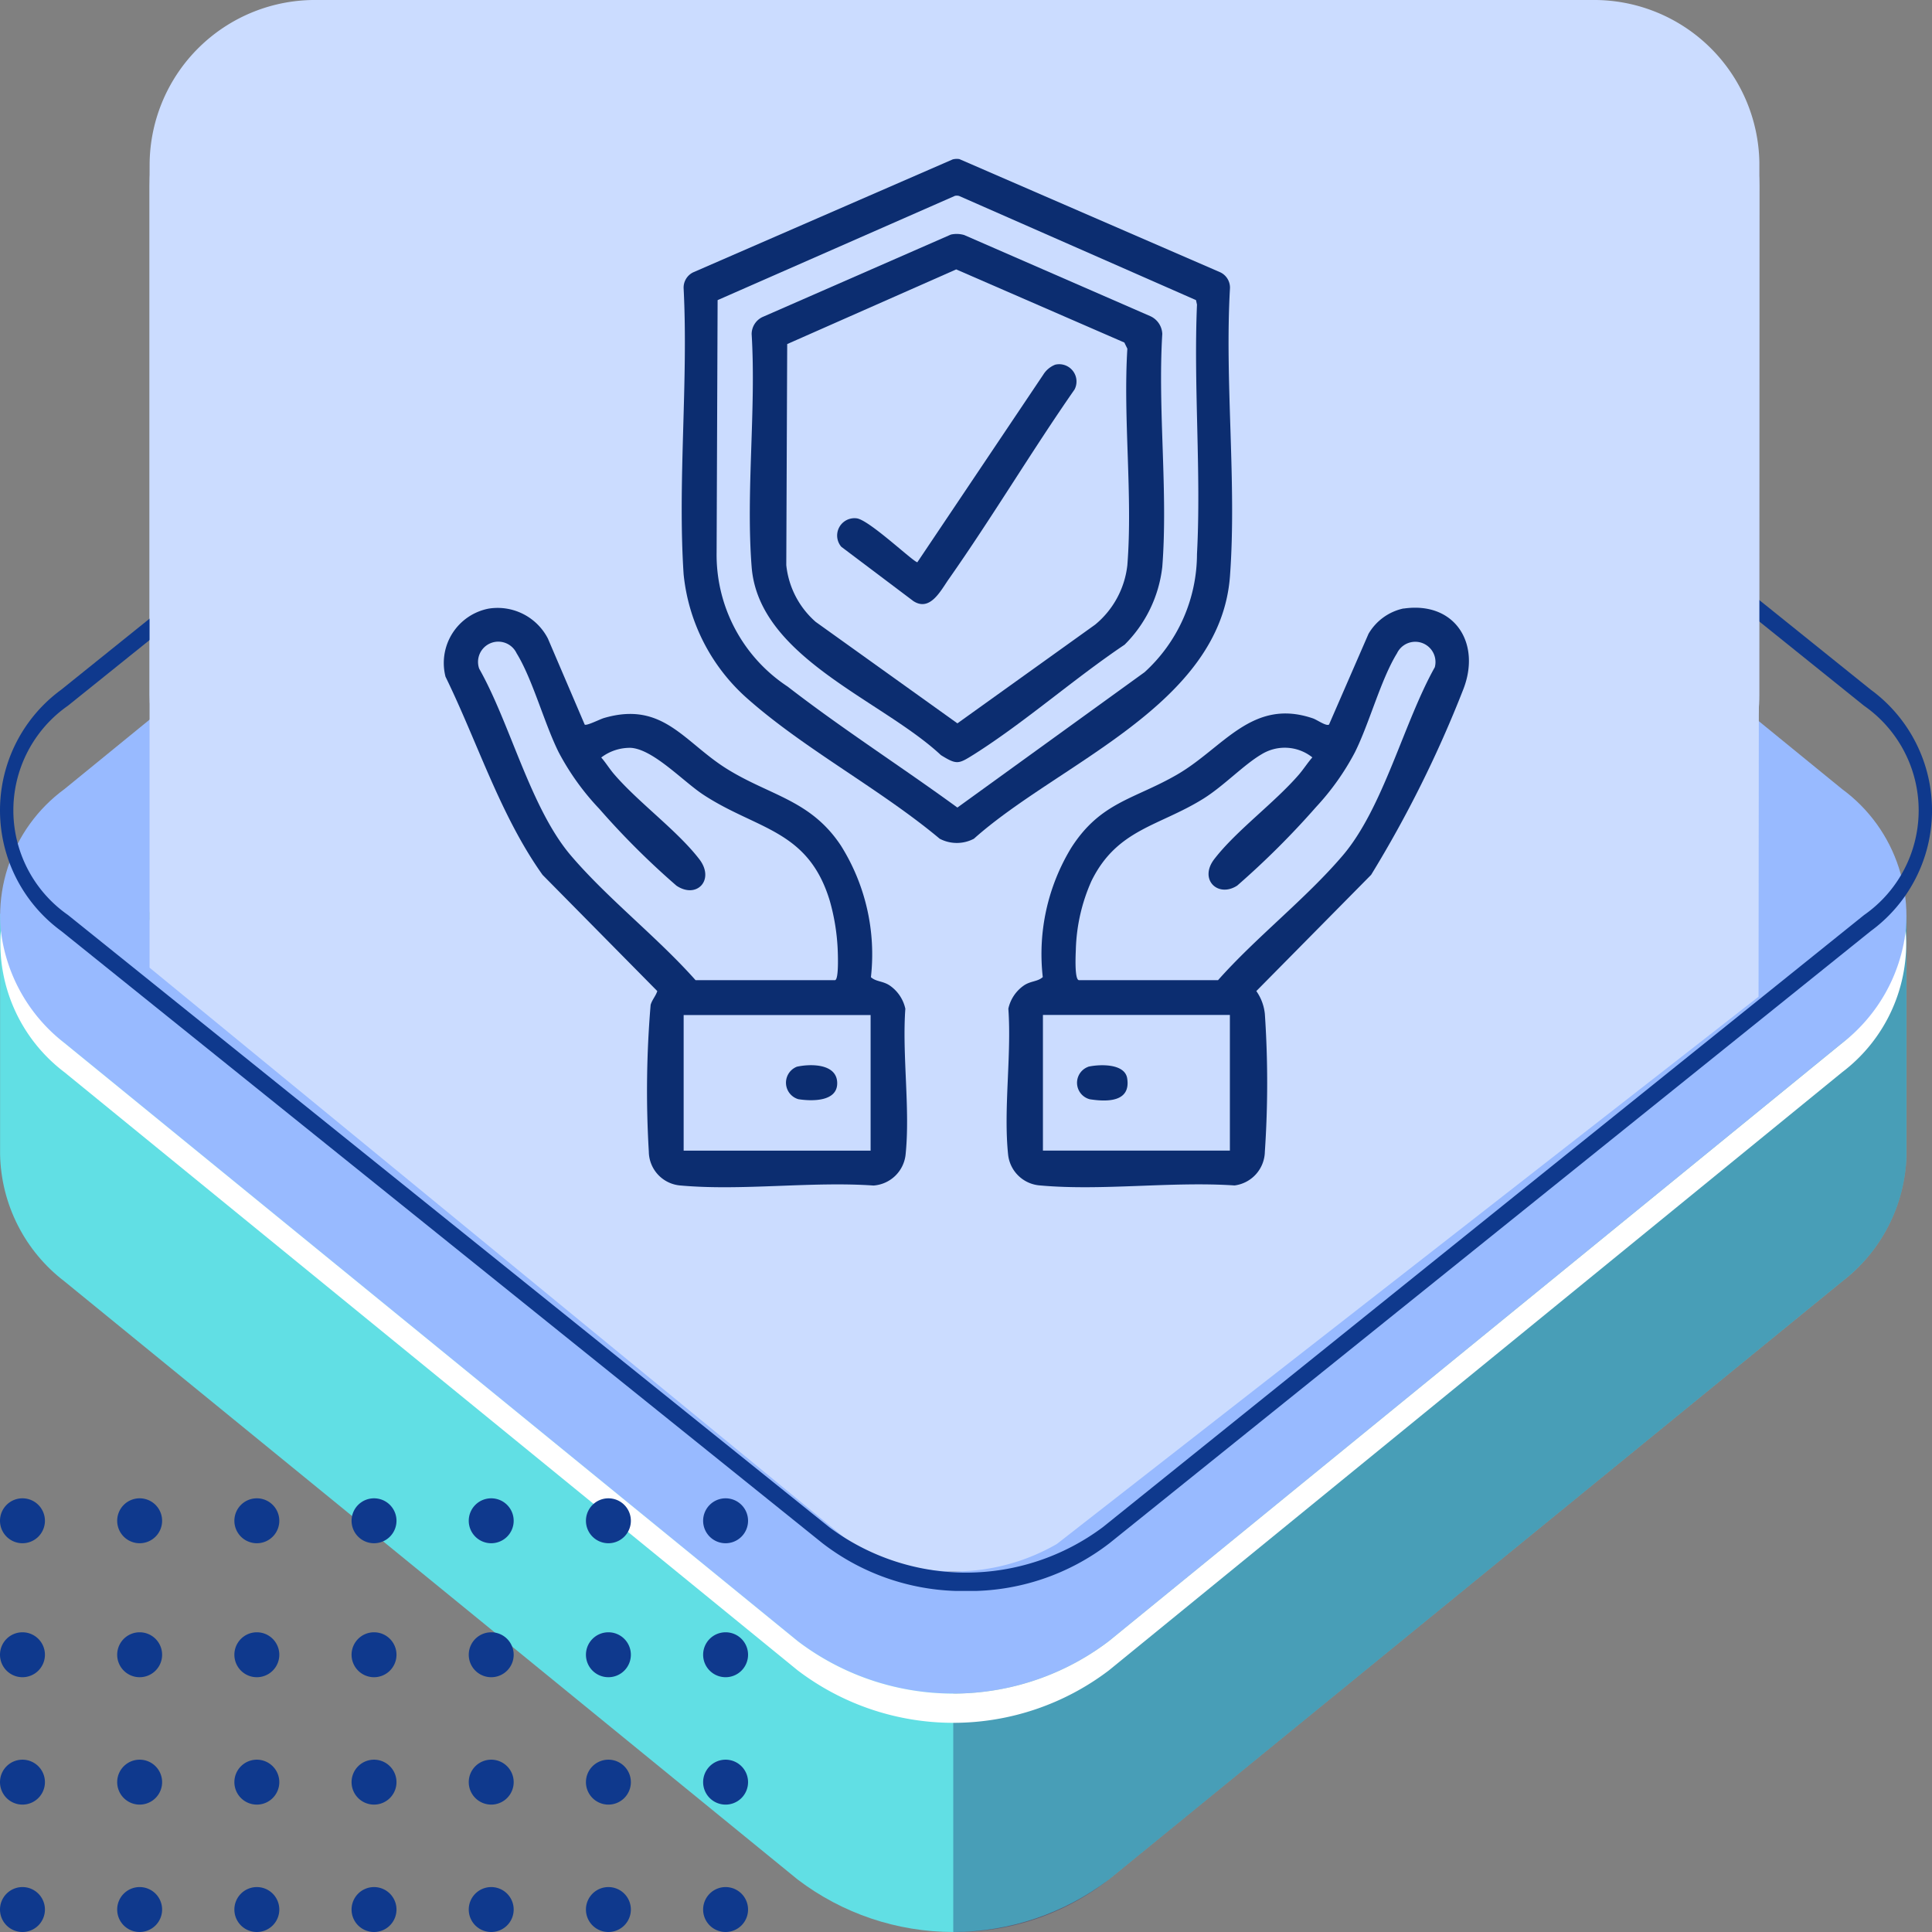<svg xmlns="http://www.w3.org/2000/svg" xmlns:xlink="http://www.w3.org/1999/xlink" width="99" height="99" viewBox="0 0 99 99">
  <rect x="0" y="0" width="99" height="99" fill="#808080" stroke="none"/>
  <defs>
    <clipPath id="clip-path">
      <rect id="Rectangle_403416" data-name="Rectangle 403416" width="97.687" height="91.902" fill="#d1f3f5"/>
    </clipPath>
    <clipPath id="clip-path-2">
      <path id="Path_875268" data-name="Path 875268" d="M1.5,23.675l-1.5.6V36.6a8.4,8.4,0,0,0,3.3,6.507L40.867,73.755a13.171,13.171,0,0,0,15.954,0L94.388,43.113a8.425,8.425,0,0,0,3.3-6.393c0-.1,0-.206,0-.309l.006,0V24.386l-2.354-1.849A12.143,12.143,0,0,1,85.987,32.73L59.069,54.97,47.32,60.964l-37.5-27.34.867-.708c-3.2-2.116-4.931-6.953-6.664-11.367Z" transform="translate(0 -21.549)" fill="#61dfe4"/>
    </clipPath>
    <clipPath id="clip-path-3">
      <rect id="Rectangle_403409" data-name="Rectangle 403409" width="97.687" height="91.903" fill="none"/>
    </clipPath>
    <clipPath id="clip-path-4">
      <rect id="Rectangle_403408" data-name="Rectangle 403408" width="48.843" height="53.75" fill="none"/>
    </clipPath>
    <clipPath id="clip-path-5">
      <path id="Path_875270" data-name="Path 875270" d="M34.642,9.4,3.311,35.8c1.733,4.413,3.46,9.251,6.664,11.367l35.6-29.041a4.219,4.219,0,0,1,5.109,0L85.662,46.66l-.388.323A12.143,12.143,0,0,0,94.62,36.789L55.364,5.942,43.942,1.678Z" transform="translate(-3.311 -1.678)" fill="#61dfe4"/>
    </clipPath>
    <clipPath id="clip-path-7">
      <rect id="Rectangle_403411" data-name="Rectangle 403411" width="44.819" height="45.491" fill="none"/>
    </clipPath>
    <clipPath id="clip-path-8">
      <path id="Path_875272" data-name="Path 875272" d="M46.289,72.571,8.722,41.927a2.585,2.585,0,0,1,0-4.17L46.288,7.115a4.217,4.217,0,0,1,5.109,0L88.965,37.759a2.583,2.583,0,0,1,0,4.168L51.4,72.57a4.218,4.218,0,0,1-5.109,0M48.7,0a12.642,12.642,0,0,0-7.835,2.691L3.3,33.335a8.067,8.067,0,0,0,0,13.013L40.867,76.993a13.166,13.166,0,0,0,15.954,0L94.388,46.349a8.067,8.067,0,0,0,0-13.013L56.82,2.691A12.642,12.642,0,0,0,48.985,0Z" transform="translate(-0.001)" fill="#98baff"/>
    </clipPath>
    <clipPath id="clip-path-10">
      <path id="Path_875275" data-name="Path 875275" d="M44.962,72.924,7.4,42.282a3.659,3.659,0,0,1,0-5.9L44.961,5.738a5.97,5.97,0,0,1,7.232,0L89.76,36.383a3.657,3.657,0,0,1,0,5.9L52.193,72.924a5.97,5.97,0,0,1-7.231,0M41.66,3.046,4.094,33.689a7,7,0,0,0,0,11.284L41.662,75.619a11.426,11.426,0,0,0,13.833,0L93.062,44.973a6.994,6.994,0,0,0,0-11.282L55.493,3.046a11.416,11.416,0,0,0-13.833,0" transform="translate(-1.234 -0.712)" fill="#98baff"/>
    </clipPath>
    <clipPath id="clip-path-11">
      <rect id="Rectangle_403406" data-name="Rectangle 403406" width="38.332" height="22.221" fill="#0f398d"/>
    </clipPath>
    <clipPath id="clip-path-12">
      <rect id="Rectangle_403518" data-name="Rectangle 403518" width="82.49" height="80.524" fill="#cbdcff"/>
    </clipPath>
    <clipPath id="clip-path-13">
      <rect id="Rectangle_403232" data-name="Rectangle 403232" width="99" height="79.995" fill="#0f398d"/>
    </clipPath>
    <clipPath id="clip-path-14">
      <rect id="Rectangle_404096" data-name="Rectangle 404096" width="52.542" height="52.697" fill="#0c2d70"/>
    </clipPath>
  </defs>
  <g id="img6" transform="translate(-961 -2218.7)">
    <g id="Group_1100969" data-name="Group 1100969" transform="translate(961 2218.7)">
      <g id="Group_1100744" data-name="Group 1100744" transform="translate(0.004 7.098)">
        <g id="Group_1100514" data-name="Group 1100514" clip-path="url(#clip-path)">
          <g id="Group_1100495" data-name="Group 1100495" transform="translate(0 37.005)">
            <g id="Group_1100494" data-name="Group 1100494" clip-path="url(#clip-path-2)">
              <path id="Path_875399" data-name="Path 875399" d="M18.655,14.846,127.412,0,108.757,115.115,0,129.961Z" transform="translate(-39.284 50.577) rotate(-60)" fill="#61dfe4"/>
            </g>
          </g>
          <g id="Group_1100500" data-name="Group 1100500" transform="translate(0 0)">
            <g id="Group_1100499" data-name="Group 1100499" clip-path="url(#clip-path-3)">
              <g id="Group_1100498" data-name="Group 1100498" transform="translate(48.843 38.152)" opacity="0.3">
                <g id="Group_1100497" data-name="Group 1100497">
                  <g id="Group_1100496" data-name="Group 1100496" clip-path="url(#clip-path-4)">
                    <path id="Path_875269" data-name="Path 875269" d="M77.329,32.25,50.411,54.49,40.185,59.707V75.968a12.671,12.671,0,0,0,7.978-2.691L85.73,42.632a8.422,8.422,0,0,0,3.3-6.392c0-.1,0-.208,0-.311l.006,0V23.908l-2.153-1.692h-.225A12.151,12.151,0,0,1,77.329,32.25" transform="translate(-40.185 -22.217)" fill="#0f054c"/>
                  </g>
                </g>
              </g>
            </g>
          </g>
          <g id="Group_1100502" data-name="Group 1100502" transform="translate(4.024 2.882)">
            <g id="Group_1100501" data-name="Group 1100501" clip-path="url(#clip-path-5)">
              <path id="Path_875400" data-name="Path 875400" d="M17.015,13.147,113.324,0,96.309,105,0,118.145Z" transform="matrix(0.5, -0.866, 0.866, 0.5, -33.835, 42.279)" fill="#61dfe4"/>
            </g>
          </g>
          <g id="Group_1100507" data-name="Group 1100507" transform="translate(0 0)">
            <g id="Group_1100506" data-name="Group 1100506" clip-path="url(#clip-path-3)">
              <g id="Group_1100505" data-name="Group 1100505" transform="translate(4.024 2.881)" opacity="0.3">
                <g id="Group_1100504" data-name="Group 1100504">
                  <g id="Group_1100503" data-name="Group 1100503" clip-path="url(#clip-path-7)">
                    <path id="Path_875271" data-name="Path 875271" d="M48.13,3.241,43.942,1.677,34.642,9.4,3.311,35.8c1.733,4.413,3.459,9.253,6.664,11.368l35.6-29.041a4.062,4.062,0,0,1,2.555-.86Z" transform="translate(-3.311 -1.678)" fill="#0f054c"/>
                  </g>
                </g>
              </g>
            </g>
          </g>
          <g id="Group_1100509" data-name="Group 1100509" transform="translate(0.001)">
            <g id="Group_1100508" data-name="Group 1100508" clip-path="url(#clip-path-8)">
              <rect id="Rectangle_403413" data-name="Rectangle 403413" width="99.885" height="80.582" transform="translate(-1.099 0)" fill="#98baff"/>
            </g>
          </g>
          <g id="Group_1100511" data-name="Group 1100511" transform="translate(0 0)">
            <g id="Group_1100510" data-name="Group 1100510" clip-path="url(#clip-path-3)">
              <path id="Path_875273" data-name="Path 875273" d="M87.606,35.147,50.038,4.5a4.217,4.217,0,0,0-5.109,0L7.363,35.146a2.592,2.592,0,0,0-.935,2.833,2.846,2.846,0,0,1,.935-1.334L44.93,6a4.217,4.217,0,0,1,5.109,0L87.606,36.645a2.85,2.85,0,0,1,.935,1.336,2.592,2.592,0,0,0-.935-2.833" transform="translate(1.359 2.612)" fill="#fff"/>
              <path id="Path_875274" data-name="Path 875274" d="M94.388,29.4,56.821,60.039a13.166,13.166,0,0,1-15.954,0L3.3,29.395A8.537,8.537,0,0,1,.04,23.637,8.284,8.284,0,0,0,3.3,30.894L40.867,61.539a13.171,13.171,0,0,0,15.954,0L94.388,30.894a8.281,8.281,0,0,0,3.259-7.255A8.539,8.539,0,0,1,94.388,29.4" transform="translate(0.001 16.954)" fill="#fff"/>
            </g>
          </g>
          <g id="Group_1100513" data-name="Group 1100513" transform="translate(1.5 1.223)">
            <g id="Group_1100512" data-name="Group 1100512" clip-path="url(#clip-path-10)">
              <rect id="Rectangle_403415" data-name="Rectangle 403415" width="96.595" height="78.015" transform="translate(-0.954 0)" fill="#98baff"/>
            </g>
          </g>
        </g>
      </g>
      <g id="Group_1100747" data-name="Group 1100747" transform="translate(0 76.779)">
        <g id="Group_1100491" data-name="Group 1100491" transform="translate(0 0)" clip-path="url(#clip-path-11)">
          <path id="Path_875261" data-name="Path 875261" d="M30.025,21.071a1.151,1.151,0,1,1,1.151,1.15,1.151,1.151,0,0,1-1.151-1.15m-4.854,1.15a1.151,1.151,0,1,0-1.151-1.15,1.15,1.15,0,0,0,1.151,1.15m-6.005,0a1.151,1.151,0,1,0-1.151-1.15,1.15,1.15,0,0,0,1.151,1.15m-6.005,0a1.151,1.151,0,1,0-1.151-1.15,1.15,1.15,0,0,0,1.151,1.15m-6.005,0a1.151,1.151,0,1,0-1.151-1.15,1.15,1.15,0,0,0,1.151,1.15m-6.005,0A1.151,1.151,0,1,0,0,21.071a1.15,1.15,0,0,0,1.151,1.15m30.025-6.528a1.151,1.151,0,1,0-1.151-1.151,1.151,1.151,0,0,0,1.151,1.151m-6.005,0a1.151,1.151,0,1,0-1.151-1.151,1.151,1.151,0,0,0,1.151,1.151m-6.005,0a1.151,1.151,0,1,0-1.151-1.151,1.151,1.151,0,0,0,1.151,1.151m-6.005,0a1.151,1.151,0,1,0-1.151-1.151,1.151,1.151,0,0,0,1.151,1.151m-6.005,0a1.151,1.151,0,1,0-1.151-1.151,1.151,1.151,0,0,0,1.151,1.151m-6.005,0A1.151,1.151,0,1,0,0,14.542a1.151,1.151,0,0,0,1.151,1.151M31.176,9.165a1.151,1.151,0,1,0-1.151-1.151,1.151,1.151,0,0,0,1.151,1.151M36.03,21.071a1.151,1.151,0,1,1,1.151,1.15,1.151,1.151,0,0,1-1.151-1.15m1.151-5.378a1.151,1.151,0,1,0-1.151-1.151,1.151,1.151,0,0,0,1.151,1.151m0-6.528A1.151,1.151,0,1,0,36.03,8.014a1.151,1.151,0,0,0,1.151,1.151m-12.01,0A1.151,1.151,0,1,0,24.02,8.014a1.151,1.151,0,0,0,1.151,1.151m-6.005,0a1.151,1.151,0,1,0-1.151-1.151,1.151,1.151,0,0,0,1.151,1.151m-6.005,0A1.151,1.151,0,1,0,12.01,8.014a1.151,1.151,0,0,0,1.151,1.151m-6.005,0A1.151,1.151,0,1,0,6.005,8.014,1.151,1.151,0,0,0,7.156,9.165m-6.005,0A1.151,1.151,0,1,0,0,8.014,1.151,1.151,0,0,0,1.151,9.165M31.176,2.3a1.151,1.151,0,1,0-1.151-1.151A1.151,1.151,0,0,0,31.176,2.3m6.005,0A1.151,1.151,0,1,0,36.03,1.151,1.151,1.151,0,0,0,37.181,2.3m-12.01,0A1.151,1.151,0,1,0,24.02,1.151,1.151,1.151,0,0,0,25.171,2.3m-6.005,0a1.151,1.151,0,1,0-1.151-1.151A1.151,1.151,0,0,0,19.166,2.3m-6.005,0A1.151,1.151,0,1,0,12.01,1.151,1.151,1.151,0,0,0,13.161,2.3m-6.005,0A1.151,1.151,0,1,0,6.005,1.151,1.151,1.151,0,0,0,7.156,2.3m-6.005,0A1.151,1.151,0,1,0,0,1.151,1.151,1.151,0,0,0,1.151,2.3" transform="translate(0 0)" fill="#0f398d"/>
        </g>
      </g>
      <g id="Group_1100749" data-name="Group 1100749" transform="translate(7.664)">
        <g id="Group_1100748" data-name="Group 1100748" clip-path="url(#clip-path-12)">
          <path id="Path_875398" data-name="Path 875398" d="M8.527,0H73.888a8.471,8.471,0,0,1,8.564,8.374l-.043,42.7L46.453,79.117a10.488,10.488,0,0,1-10.493,0L-.184,49.467-.036,8.374A8.47,8.47,0,0,1,8.527,0" transform="translate(0.039 0)" fill="#cbdcff"/>
        </g>
      </g>
      <g id="Group_1100745" data-name="Group 1100745" transform="translate(0 1.529)">
        <g id="Group_1100096" data-name="Group 1100096" transform="translate(0 0)" clip-path="url(#clip-path-13)">
          <path id="Path_873771" data-name="Path 873771" d="M49.5,80a11.773,11.773,0,0,1-7.351-2.447L3.141,46.183a7.662,7.662,0,0,1,0-12.372L42.147,2.445a12.282,12.282,0,0,1,14.705,0L95.86,33.812a7.662,7.662,0,0,1,0,12.372L56.854,77.549A11.777,11.777,0,0,1,49.5,80M49.5.938a11.235,11.235,0,0,0-7.011,2.331L3.483,34.633a6.537,6.537,0,0,0,0,10.725L42.492,76.727a11.713,11.713,0,0,0,14.02,0L95.518,45.361a6.537,6.537,0,0,0,0-10.725L56.511,3.269A11.235,11.235,0,0,0,49.5.938" transform="translate(0 -0.001)" fill="#0f398d"/>
        </g>
      </g>
      <rect id="Rectangle_403516" data-name="Rectangle 403516" width="82.49" height="44.076" rx="9" transform="translate(7.664 0.529)" fill="#cbdcff"/>
    </g>
    <g id="Group_1101795" data-name="Group 1101795" transform="translate(983.729 2226.841)">
      <g id="Group_1101794" data-name="Group 1101794" clip-path="url(#clip-path-14)">
        <path id="Path_876106" data-name="Path 876106" d="M327.519,244.919c2.636-.381,3.99,1.8,3.044,4.171a60.008,60.008,0,0,1-4.71,9.473l-5.883,5.957a2.454,2.454,0,0,1,.437,1.174,52.363,52.363,0,0,1,0,7.052,1.779,1.779,0,0,1-1.553,1.734c-3.211-.216-6.794.287-9.96,0a1.774,1.774,0,0,1-1.64-1.553c-.251-2.341.181-5.118.009-7.506a1.952,1.952,0,0,1,.789-1.183c.353-.244.706-.193.975-.434a10.48,10.48,0,0,1,1.456-6.622c1.509-2.362,3.234-2.482,5.441-3.763,2.363-1.372,3.838-3.935,6.948-2.872.209.071.683.416.824.315l2.023-4.649a2.736,2.736,0,0,1,1.8-1.3M310.87,263.961h7.138c1.951-2.2,4.5-4.172,6.388-6.386,2.083-2.442,3.126-6.808,4.72-9.651a1.037,1.037,0,0,0-1.937-.715c-.831,1.348-1.412,3.579-2.157,5.075a12.973,12.973,0,0,1-1.987,2.8,42.71,42.71,0,0,1-4.046,4.032c-.984.637-1.978-.313-1.172-1.36,1.122-1.456,3.072-2.872,4.324-4.317.246-.284.452-.612.7-.894a2.266,2.266,0,0,0-2.6-.16c-.912.533-1.94,1.625-2.984,2.276-2.281,1.421-4.427,1.554-5.736,4.22a9.222,9.222,0,0,0-.8,3.523c-.011.277-.07,1.487.145,1.554m7.749,1.785h-9.58v6.95h9.58Z" transform="translate(-278.322 -221.876)" fill="#0c2d70"/>
        <path id="Path_876107" data-name="Path 876107" d="M346.178,494.572c.578-.129,1.874-.177,1.994.6.189,1.212-1.013,1.209-1.915,1.069a.872.872,0,0,1-.079-1.665" transform="translate(-313.141 -448.053)" fill="#0c2d70"/>
        <path id="Path_876108" data-name="Path 876108" d="M2.329,245.034a2.9,2.9,0,0,1,3.017,1.536l1.887,4.411c.107.068.778-.277.987-.338,3.028-.885,4.1,1.241,6.312,2.614s4.286,1.586,5.835,3.933a10.471,10.471,0,0,1,1.532,6.733c.268.241.622.19.975.434a1.951,1.951,0,0,1,.789,1.183c-.172,2.387.259,5.165.009,7.506a1.779,1.779,0,0,1-1.64,1.553c-3.184-.22-6.73.28-9.87,0a1.76,1.76,0,0,1-1.644-1.737,52.475,52.475,0,0,1,.093-7.522c.08-.269.263-.454.341-.705l-5.88-5.956C2.9,255.629,1.743,251.885.1,248.526a2.838,2.838,0,0,1,2.226-3.492m10.589,19.042h7.138c.212,0,.152-1.4.14-1.643a10.83,10.83,0,0,0-.4-2.417c-1.106-3.665-3.742-3.643-6.484-5.445-1.038-.682-2.553-2.321-3.71-2.4a2.421,2.421,0,0,0-1.519.495c.235.269.421.577.653.848,1.259,1.466,3.236,2.887,4.372,4.363.81,1.052-.126,2.057-1.17,1.358A40.34,40.34,0,0,1,7.984,255.3,13.04,13.04,0,0,1,5.9,252.4c-.743-1.491-1.335-3.742-2.157-5.075a1.038,1.038,0,0,0-1.917.79c1.6,2.826,2.623,7.14,4.7,9.576,1.888,2.214,4.438,4.189,6.388,6.386m-.611,8.735h9.58v-6.95h-9.58Z" transform="translate(0 -221.991)" fill="#0c2d70"/>
        <path id="Path_876109" data-name="Path 876109" d="M187.365,494.541c.7-.156,2.018-.162,2.066.793.051,1.01-1.293.98-1.986.872a.88.88,0,0,1-.079-1.665" transform="translate(-169.261 -448.021)" fill="#0c2d70"/>
        <path id="Path_876110" data-name="Path 876110" d="M143.832.027a.845.845,0,0,1,.341-.016l13.367,5.8a.869.869,0,0,1,.5.813c-.276,4.806.351,9.993,0,14.754-.491,6.637-8.78,9.577-13.121,13.459a1.881,1.881,0,0,1-1.754,0c-3.01-2.518-6.867-4.557-9.786-7.121a9.8,9.8,0,0,1-3.336-6.432c-.312-4.763.246-9.862,0-14.661a.869.869,0,0,1,.5-.813Zm.1,1.874L131.785,7.238l-.051,12.92a8.086,8.086,0,0,0,3.638,6.882c2.808,2.174,5.832,4.108,8.7,6.2l9.594-6.938a8.212,8.212,0,0,0,2.683-6.052c.221-4.191-.178-8.572,0-12.783l-.051-.23L144.159,1.9a.437.437,0,0,0-.232,0" transform="translate(-117.742 0)" fill="#0c2d70"/>
        <path id="Path_876111" data-name="Path 876111" d="M177.3,40.991a1.364,1.364,0,0,1,.687.023l9.549,4.163a1.042,1.042,0,0,1,.6.907c-.237,3.878.3,8.1,0,11.936a6.682,6.682,0,0,1-1.931,3.986c-2.59,1.739-5.1,3.965-7.717,5.62-.8.5-.874.545-1.694.039-3.02-2.826-9.338-4.99-9.7-9.645-.3-3.837.236-8.058,0-11.936a.973.973,0,0,1,.545-.864Zm.276,1.784-8.66,3.826-.047,11.326a4.479,4.479,0,0,0,1.506,2.909l7.263,5.2,7.059-5.059a4.608,4.608,0,0,0,1.649-3.047c.281-3.564-.222-7.489,0-11.092l-.154-.316Z" transform="translate(-151.307 -37.111)" fill="#0c2d70"/>
        <path id="Path_876112" data-name="Path 876112" d="M225.969,112.05a.886.886,0,0,1,.986,1.271c-2.217,3.185-4.213,6.538-6.442,9.712-.421.6-.959,1.687-1.816,1.133L215,121.38a.888.888,0,0,1,.791-1.455c.639.077,2.916,2.247,3.108,2.25l6.45-9.609a1.262,1.262,0,0,1,.615-.515" transform="translate(-194.621 -101.505)" fill="#0c2d70"/>
      </g>
    </g>
  </g>
</svg>
